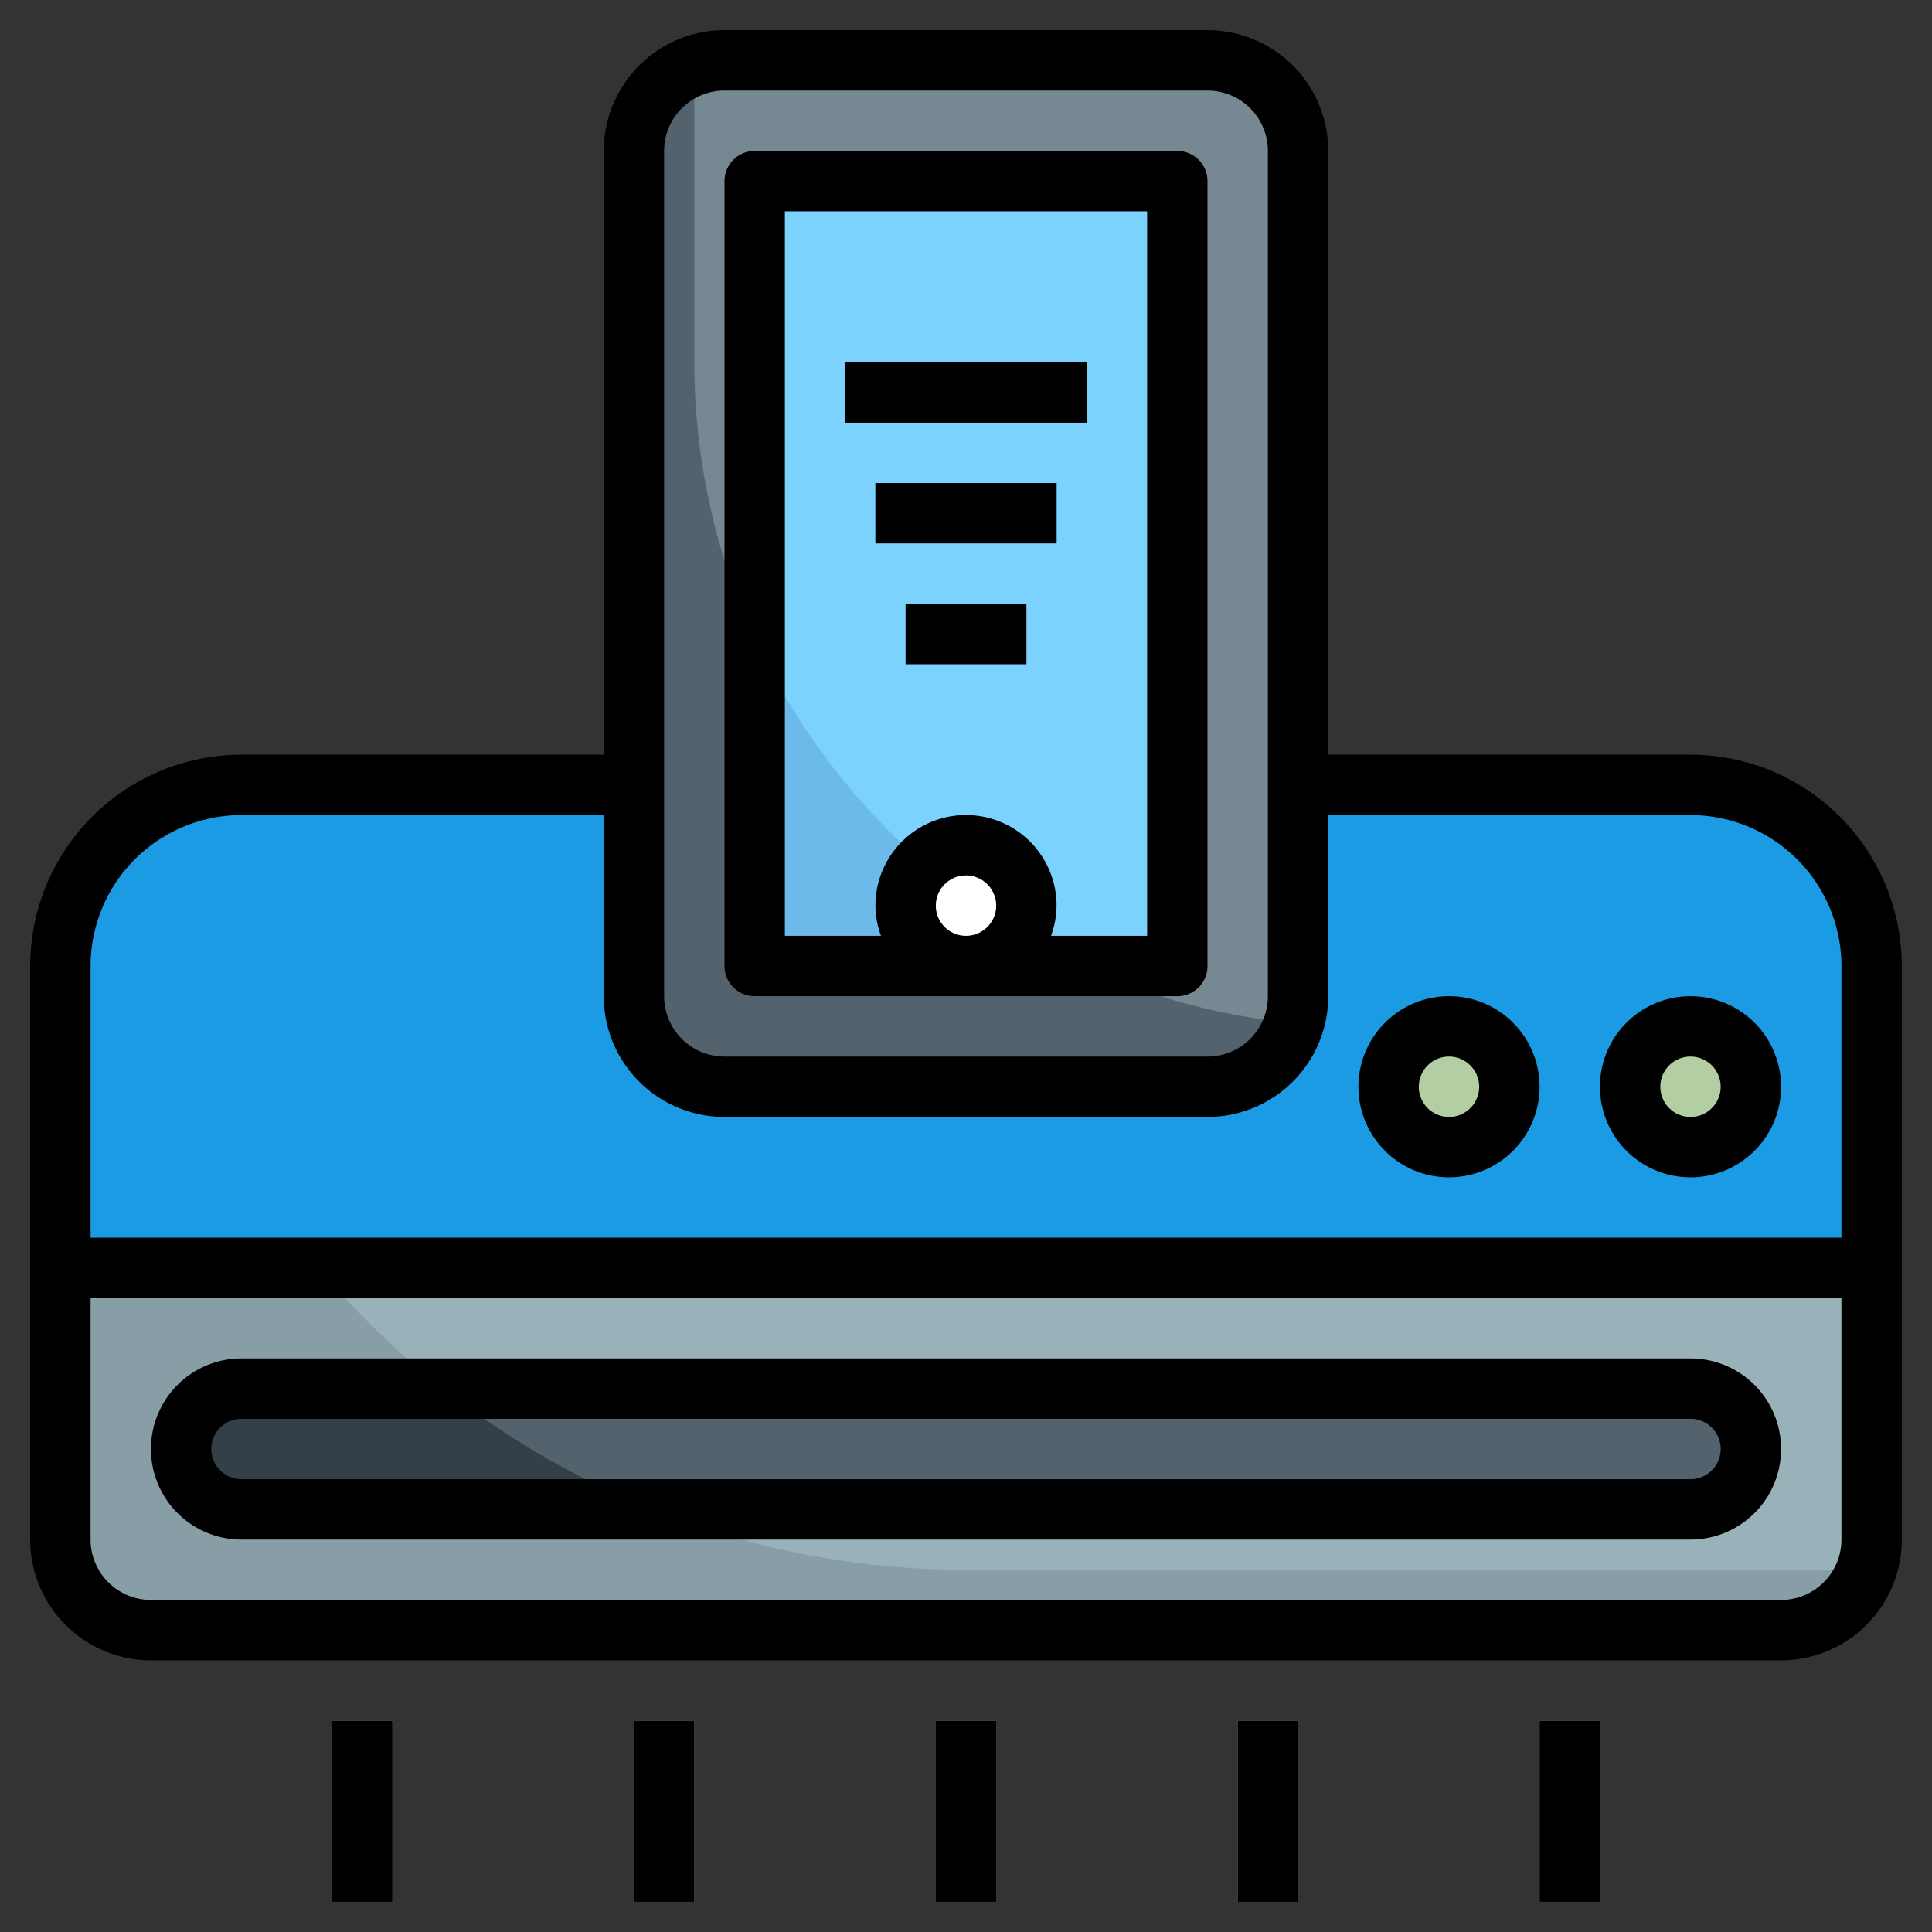 <svg xmlns="http://www.w3.org/2000/svg" version="1.1" xmlns:xlink="http://www.w3.org/1999/xlink" xmlns:svgjs="http://svgjs.com/svgjs" width="512" height="512" x="0" y="0" viewBox="0 0 64 64" style="enable-background:new 0 0 512 512" xml:space="preserve" class=""><rect x="0" y="0" width="64" height="64" fill="#333333" stroke="none"/><g><g xmlns="http://www.w3.org/2000/svg" id="Layer_21" data-name="Layer 21"><path d="m2 51v-19a6 6 0 0 1 6-6h48a6 6 0 0 1 6 6v19a3 3 0 0 1 -3 3h-54a3 3 0 0 1 -3-3z" fill="#1a9be3" data-original="#3665a6" class=""></path><path d="m56 26h-48a5.973 5.973 0 0 0 -3.793 1.353 28 28 0 0 0 27.793 24.647h29.816a2.962 2.962 0 0 0 .184-1v-19a6 6 0 0 0 -6-6z" fill="#1a9be3" data-original="#4d81bd" class=""></path><path d="m2 51a3 3 0 0 0 3 3h54a3 3 0 0 0 3-3v-9h-60z" fill="#889ea6" data-original="#889ea6" class=""></path><path d="m32 52h29.816a2.962 2.962 0 0 0 .184-1v-9h-51.442a27.936 27.936 0 0 0 21.442 10z" fill="#99b1b8" data-original="#99b1b8" class=""></path><rect fill="#344047" height="4" rx="2" width="52" x="6" y="46" data-original="#344047" class=""></rect><circle cx="56" cy="36" fill="#b2cea2" r="2" data-original="#b2cea2" class=""></circle><circle cx="48" cy="36" fill="#b2cea2" r="2" data-original="#b2cea2" class=""></circle><path d="m62 51a3.024 3.024 0 0 1 -.053.525 2.749 2.749 0 0 0 .053-.525z" fill="#1a9be3" data-original="#4d81bd" class=""></path><path d="m56 46h-41.308a28 28 0 0 0 6.916 4h34.392a2 2 0 0 0 0-4z" fill="#53626c" data-original="#53626c" class=""></path><g fill="#6bbae9"><path d="m31 57h2v6h-2z" fill="#6bbae9" data-original="#6bbae9" class=""></path><path d="m11 57h2v6h-2z" fill="#6bbae9" data-original="#6bbae9" class=""></path><path d="m21 57h2v6h-2z" fill="#6bbae9" data-original="#6bbae9" class=""></path><path d="m41 57h2v6h-2z" fill="#6bbae9" data-original="#6bbae9" class=""></path><path d="m51 57h2v6h-2z" fill="#6bbae9" data-original="#6bbae9" class=""></path></g><path d="m43 33a3 3 0 0 1 -3 3h-16a3 3 0 0 1 -3-3v-28a3 3 0 0 1 3-3h16a3 3 0 0 1 3 3z" fill="#53626c" data-original="#53626c" class=""></path><path d="m40 2h-16a2.962 2.962 0 0 0 -1 .184v9.816a22 22 0 0 0 19.849 21.894 2.971 2.971 0 0 0 .151-.894v-28a3 3 0 0 0 -3-3z" fill="#768891" data-original="#768891" class=""></path><path d="m25 6h14v26h-14z" fill="#6bbae9" data-original="#6bbae9" class=""></path><path d="m39 6h-14v15.123a22.047 22.047 0 0 0 10.882 10.877h3.118z" fill="#7bd2fc" data-original="#7bd2fc" class=""></path><circle cx="32" cy="30" fill="#ffffff" r="2" data-original="#ffffff"></circle><path d="m30 20h4v2h-4z" fill="#285298" data-original="#285298"></path><path d="m29 16h6v2h-6z" fill="#285298" data-original="#285298"></path><path d="m28 12h8v2h-8z" fill="#285298" data-original="#285298"></path><path d="m56 25h-12v-20a4 4 0 0 0 -4-4h-16a4 4 0 0 0 -4 4v20h-12a7.008 7.008 0 0 0 -7 7v19a4 4 0 0 0 4 4h54a4 4 0 0 0 4-4v-19a7.008 7.008 0 0 0 -7-7zm-34-20a2 2 0 0 1 2-2h16a2 2 0 0 1 2 2v28a2 2 0 0 1 -2 2h-16a2 2 0 0 1 -2-2zm37 48h-54a2 2 0 0 1 -2-2v-8h58v8a2 2 0 0 1 -2 2zm2-12h-58v-9a5.006 5.006 0 0 1 5-5h12v6a4 4 0 0 0 4 4h16a4 4 0 0 0 4-4v-6h12a5.006 5.006 0 0 1 5 5z" fill="#000000" data-original="#000000" class=""></path><path d="m56 45h-48a3 3 0 0 0 0 6h48a3 3 0 0 0 0-6zm0 4h-48a1 1 0 0 1 0-2h48a1 1 0 0 1 0 2z" fill="#000000" data-original="#000000" class=""></path><path d="m56 33a3 3 0 1 0 3 3 3 3 0 0 0 -3-3zm0 4a1 1 0 1 1 1-1 1 1 0 0 1 -1 1z" fill="#000000" data-original="#000000" class=""></path><path d="m48 33a3 3 0 1 0 3 3 3 3 0 0 0 -3-3zm0 4a1 1 0 1 1 1-1 1 1 0 0 1 -1 1z" fill="#000000" data-original="#000000" class=""></path><path d="m31 57h2v6h-2z" fill="#000000" data-original="#000000" class=""></path><path d="m11 57h2v6h-2z" fill="#000000" data-original="#000000" class=""></path><path d="m21 57h2v6h-2z" fill="#000000" data-original="#000000" class=""></path><path d="m41 57h2v6h-2z" fill="#000000" data-original="#000000" class=""></path><path d="m51 57h2v6h-2z" fill="#000000" data-original="#000000" class=""></path><path d="m25 33h14a1 1 0 0 0 1-1v-26a1 1 0 0 0 -1-1h-14a1 1 0 0 0 -1 1v26a1 1 0 0 0 1 1zm6-3a1 1 0 1 1 1 1 1 1 0 0 1 -1-1zm-5-23h12v24h-3.184a2.966 2.966 0 0 0 .184-1 3 3 0 0 0 -6 0 2.966 2.966 0 0 0 .184 1h-3.184z" fill="#000000" data-original="#000000" class=""></path><path d="m30 20h4v2h-4z" fill="#000000" data-original="#000000" class=""></path><path d="m29 16h6v2h-6z" fill="#000000" data-original="#000000" class=""></path><path d="m28 12h8v2h-8z" fill="#000000" data-original="#000000" class=""></path></g></g></svg>